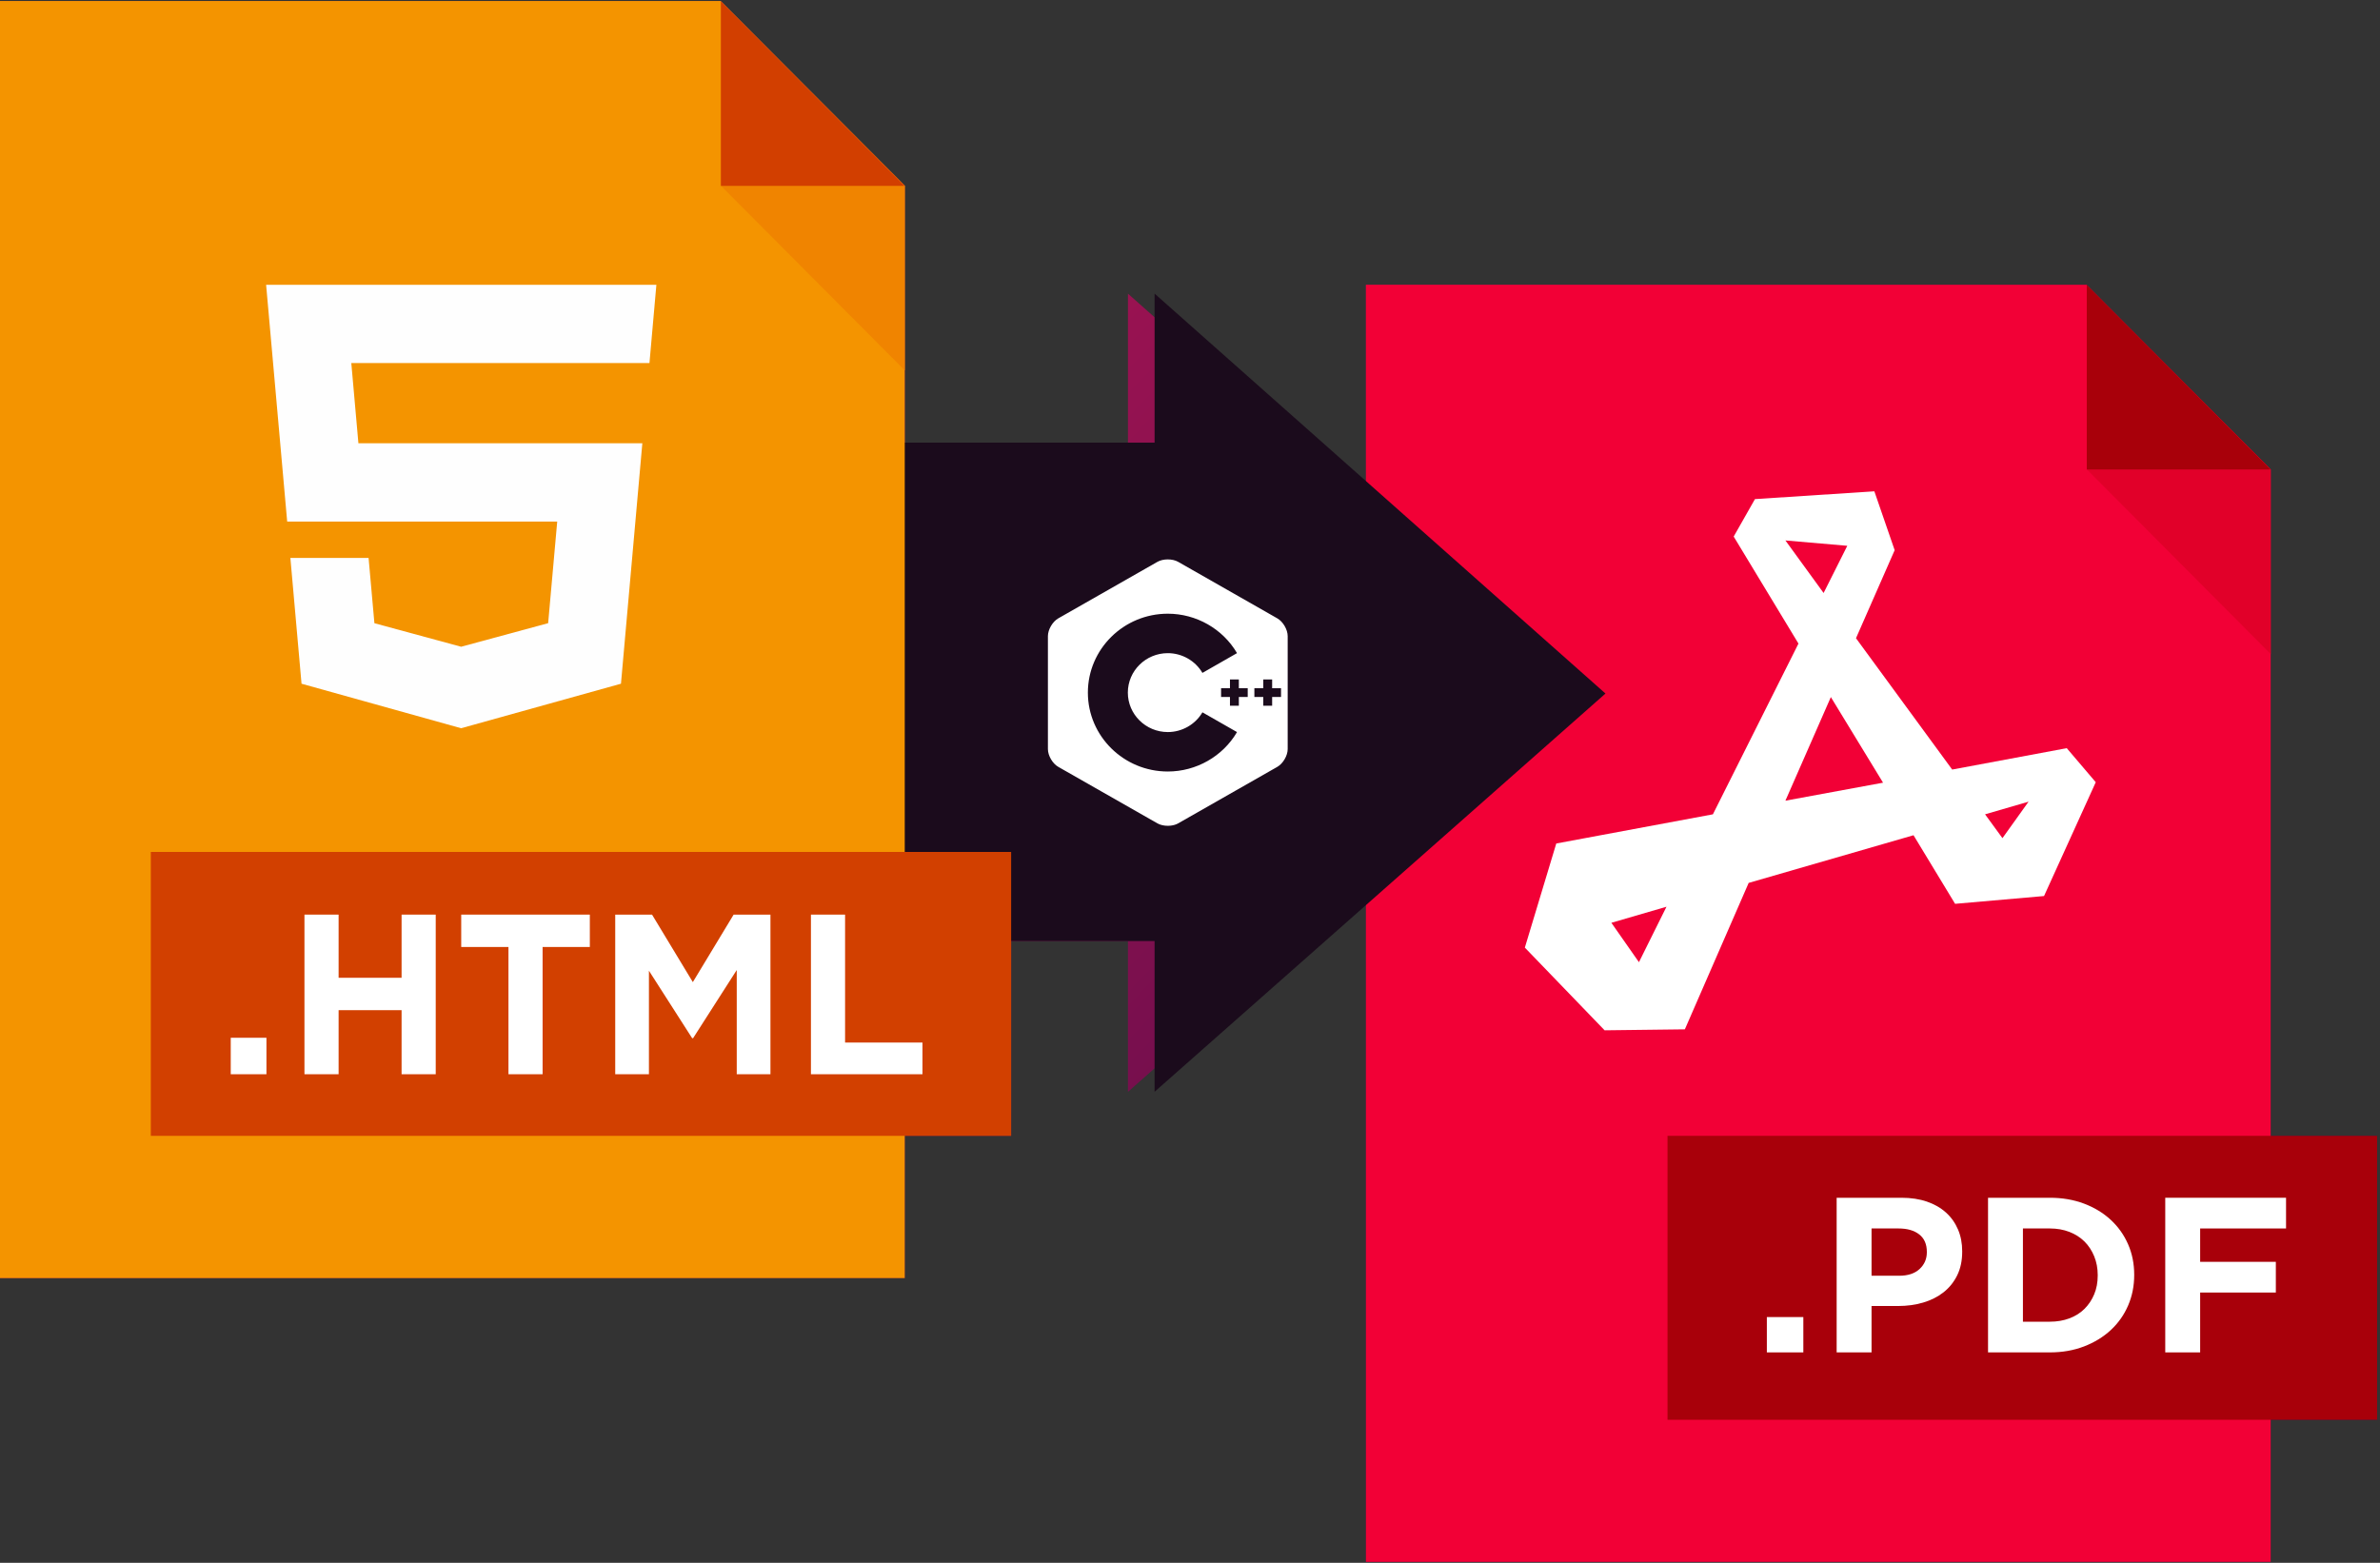 <svg width="268" height="176" viewBox="0 0 268 176" fill="none" xmlns="http://www.w3.org/2000/svg">
<rect x="0" y="0" width="268" height="176" fill="#333333" stroke="none"/>
<path d="M0 143.935H101.879V127.916H113.86V105.988H127.013V122.962L153.811 99.29V175.896H255.69V159.892H267.668V127.916H255.69V52.87L234.955 32.074H153.811V56.844L127.013 33.072V49.857H101.879V20.909L81.144 0.113H0V143.935Z" fill="url(#paint0_linear_3_239)"/>
<path fill-rule="evenodd" clip-rule="evenodd" d="M153.813 175.896H255.692V52.87L234.957 32.074H153.813V175.896Z" fill="#F20036"/>
<path fill-rule="evenodd" clip-rule="evenodd" d="M234.986 52.857L245.312 42.484L255.691 52.857V73.657L234.986 52.857Z" fill="#E10029"/>
<path fill-rule="evenodd" clip-rule="evenodd" d="M255.691 52.874H234.985V32.091L255.691 52.874Z" fill="#A8000A"/>
<path fill-rule="evenodd" clip-rule="evenodd" d="M232.727 84.257L219.826 86.666L208.994 71.875L213.349 61.96L211.062 55.331L197.617 56.208L195.222 60.425L202.516 72.479L192.881 91.707L175.244 94.994L171.706 106.718L180.688 116.031L189.724 115.921L196.909 99.431L215.472 94.063L220.153 101.787L230.169 100.91L235.993 88.091L232.727 84.257ZM201.046 60.864L208.014 61.467L205.347 66.781L201.046 60.864ZM184.553 108.36L181.45 103.923L187.655 102.115L184.553 108.36ZM201.046 90.172L206.163 78.504L212.042 88.145L201.046 90.172ZM223.528 91.707L228.427 90.282L225.487 94.391L223.528 91.707Z" fill="white"/>
<path fill-rule="evenodd" clip-rule="evenodd" d="M187.771 127.916H267.671V159.892H187.771V127.916Z" fill="#A8000A"/>
<path d="M198.956 148.325V152.304H203.065V148.325H198.956Z" fill="white"/>
<path fill-rule="evenodd" clip-rule="evenodd" d="M218.848 145.539C219.503 145.024 220.018 144.385 220.392 143.622C220.766 142.86 220.953 141.972 220.953 140.961V140.911C220.953 140.015 220.796 139.198 220.481 138.46C220.166 137.723 219.716 137.087 219.129 136.557C218.542 136.026 217.827 135.616 216.985 135.325C216.143 135.036 215.186 134.89 214.114 134.89H206.816V152.304H210.746V147.08H213.732C214.735 147.08 215.675 146.952 216.551 146.695C217.428 146.437 218.193 146.052 218.848 145.539ZM216.118 139.02C216.688 139.467 216.972 140.123 216.972 140.985V141.035C216.972 141.782 216.7 142.407 216.156 142.913C215.611 143.419 214.846 143.672 213.859 143.672H210.746V138.348H213.783C214.769 138.348 215.547 138.572 216.118 139.02Z" fill="white"/>
<path fill-rule="evenodd" clip-rule="evenodd" d="M237.681 149.793C238.523 149.013 239.174 148.093 239.633 147.031C240.093 145.97 240.322 144.825 240.322 143.597V143.548C240.322 142.32 240.093 141.18 239.633 140.127C239.174 139.073 238.523 138.158 237.681 137.377C236.839 136.599 235.835 135.989 234.67 135.549C233.504 135.11 232.224 134.89 230.829 134.89H223.863V152.304H230.829C232.224 152.304 233.504 152.081 234.67 151.633C235.835 151.186 236.839 150.572 237.681 149.793ZM235.818 141.484C236.082 142.129 236.214 142.835 236.214 143.597V143.647C236.214 144.427 236.082 145.132 235.818 145.762C235.554 146.392 235.189 146.941 234.721 147.404C234.253 147.869 233.687 148.225 233.024 148.473C232.36 148.722 231.629 148.847 230.829 148.847H227.792V138.348H230.829C231.629 138.348 232.36 138.477 233.024 138.733C233.687 138.991 234.253 139.352 234.721 139.816C235.189 140.28 235.554 140.837 235.818 141.484Z" fill="white"/>
<path d="M247.748 142.105V138.348H257.42V134.89H243.818V152.304H247.748V145.563H256.271V142.105H247.748Z" fill="white"/>
<path fill-rule="evenodd" clip-rule="evenodd" d="M130.013 33.066V49.85H70.92V105.981H130.013V122.955L180.785 78.105L130.013 33.066Z" fill="#1B0B1C"/>
<path fill-rule="evenodd" clip-rule="evenodd" d="M145 71.637C145 70.904 144.474 70.004 143.831 69.638L132.669 63.275C132.026 62.908 130.974 62.908 130.331 63.275L119.169 69.638C118.526 70.004 118 70.904 118 71.637V84.363C118 84.73 118.131 85.138 118.343 85.5C118.555 85.862 118.847 86.179 119.169 86.362L130.331 92.725C130.662 92.914 131.102 93.006 131.539 93C131.632 92.999 131.725 92.993 131.816 92.983C132.129 92.948 132.428 92.863 132.669 92.725L143.831 86.362C144.152 86.179 144.445 85.862 144.656 85.5C144.868 85.138 145 84.73 145 84.363V71.637ZM131.5 86.886C126.537 86.886 122.5 82.9 122.5 78C122.5 73.1 126.537 69.114 131.5 69.114C134.702 69.114 137.689 70.815 139.294 73.554L135.399 75.78C134.596 74.409 133.101 73.557 131.5 73.557C129.019 73.557 127 75.55 127 78C127 80.45 129.019 82.443 131.5 82.443C133.102 82.443 134.596 81.592 135.399 80.221L139.294 82.446C137.689 85.185 134.702 86.886 131.5 86.886ZM140.5 77.506H139.5V76.519H138.5V77.506H137.5V78.494H138.5V79.481H139.5V78.494H140.5V77.506ZM144.25 77.506H143.25V76.519H142.25V77.506H141.25V78.494H142.25V79.481H143.25V78.494H144.25V77.506Z" fill="white"/>
<path fill-rule="evenodd" clip-rule="evenodd" d="M0 143.935H101.879V20.909L81.144 0.113H0V143.935Z" fill="#F49400"/>
<path fill-rule="evenodd" clip-rule="evenodd" d="M81.174 20.913L91.499 10.54L101.879 20.913V41.713L81.174 20.913Z" fill="#F08400"/>
<path fill-rule="evenodd" clip-rule="evenodd" d="M101.878 20.931H81.173V0.148L101.878 20.931Z" fill="#D23F00"/>
<path fill-rule="evenodd" clip-rule="evenodd" d="M16.982 95.941H113.86L113.86 127.916L16.982 127.917V95.941Z" fill="#D24000"/>
<path fill-rule="evenodd" clip-rule="evenodd" d="M73.132 40.886H39.558L40.358 49.919H72.331L69.924 76.999L51.942 82.007L51.927 82.013L33.954 76.999L32.698 62.835H41.504L42.16 70.185L51.932 72.836L51.942 72.831L61.724 70.18L62.745 58.741H32.338L29.966 32.074H73.912L73.132 40.886Z" fill="#FEFEFE"/>
<path d="M45.22 120.979V113.763H38.129V120.979H34.283V103.002H38.129V110.116H45.22V103.002H49.065V120.979H45.22Z" fill="white"/>
<path d="M25.983 120.979V116.871H30.003V120.979H25.983Z" fill="white"/>
<path d="M61.1 120.979V106.648H66.418V103.002H51.936V106.648H57.255V120.979H61.1Z" fill="white"/>
<path d="M82.961 120.979V109.242L78.042 116.922H77.942L73.073 109.32V120.979H69.277V103.002H73.422L78.017 110.603L82.611 103.002H86.756V120.979H82.961Z" fill="white"/>
<path d="M91.315 103.002V120.979H103.875V117.41H95.16V103.002H91.315Z" fill="white"/>
<defs>
<linearGradient id="paint0_linear_3_239" x1="-41.142" y1="14.198" x2="166.471" y2="215.328" gradientUnits="userSpaceOnUse">
<stop stop-color="#E01A59"/>
<stop offset="1" stop-color="#460A48"/>
</linearGradient>
</defs>
</svg>
